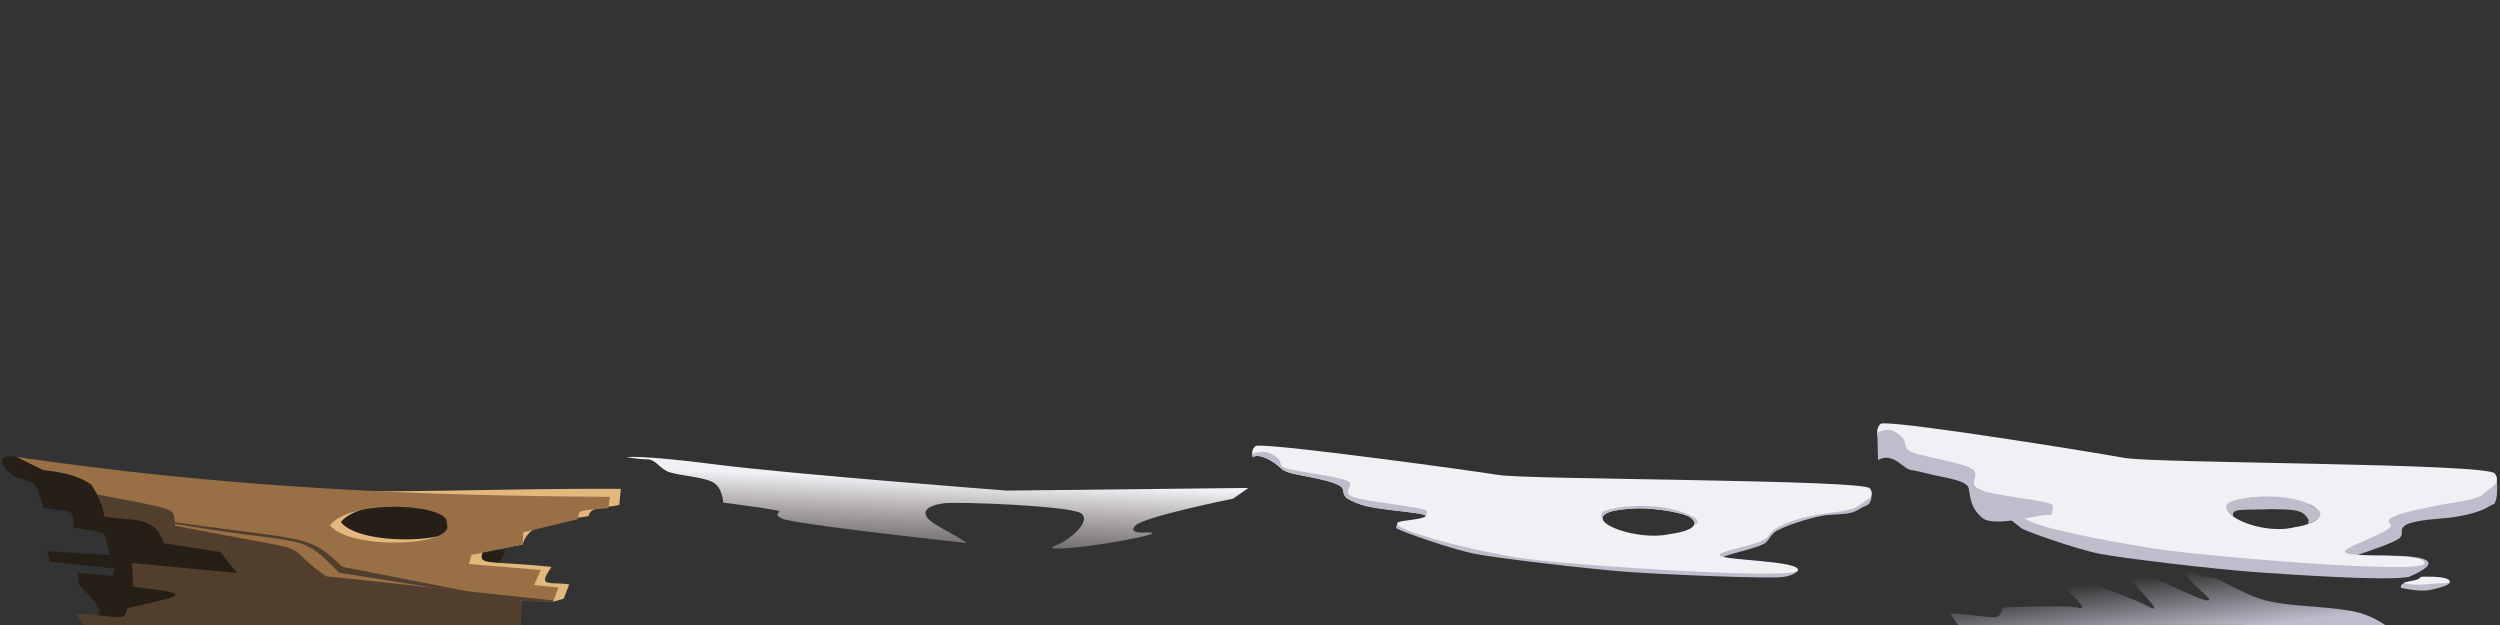 <svg xmlns="http://www.w3.org/2000/svg" xmlns:xlink="http://www.w3.org/1999/xlink" width="1000" height="250"><rect width="100%" height="100%" fill="#333333" stroke="none"/><defs><linearGradient id="b"><stop offset="0" stop-color="#bfbdcc"/><stop offset="1" stop-color="#bfbdcc" stop-opacity="0"/></linearGradient><linearGradient id="a"><stop offset="0" stop-color="#f1f0f4"/><stop offset="1" stop-color="#c8b7b7" stop-opacity="0"/></linearGradient><linearGradient xlink:href="#a" id="c" x1="146.536" y1="192.835" x2="144.89" y2="234.816" gradientUnits="userSpaceOnUse" gradientTransform="translate(250)"/><linearGradient xlink:href="#b" id="d" x1="149.162" y1="250.924" x2="146.015" y2="225.686" gradientUnits="userSpaceOnUse" gradientTransform="translate(750)"/></defs><path d="M217.241 201.578l-6.21 11.615-24.846 3.027-1.126 4.165 17.104-.362-12.122 26.69c-50.423-5.369-119.924-2.892-153.913 2.49 8.42-3.809.343-9.815-4.6-15.41l-.466-4.777L44.93 230.4l1.11-2.97-26.141-2.747-1.012-4.191 25.092 1.538c-3.014-10.641.317-8.432-14.276-10.938-1.058-8.187.32-5.873-12.183-7.927-4.113-11.437-2.042-9.027-12.116-12.7-2.397-1.664-9.79-9.196 1.147-7.726 71.414 10.968 140.114 16.614 210.69 18.842z" fill="#261f17"/><path d="M234.008 195.527c-31.438.107-59.78 1.057-88.53.994l-29.513 14.272 46.54 30.512c12.902-.856 26.175-1.435 40.737-1.457l9.526-.838 8.437 1.726 4.27-1.263 2.197-5.723c-8.31-1.149-12.83 1.33-7.057-7-25.823-2.618-29.541-.38-27.47-6.04l15.937-2.933c.756-2.437 1.612-4.904 8.527-8.875 7.795-.795 12.126-1.636 17.856-2.457.586-4.234 7.873-3.241 12.248-4.507l.615-6.395c-4.85-.029-9.62-.032-14.32-.016zm-72.315 5.942a75.916 75.916 0 012.047.011h.002c10.597.202 20.362 2.73 19.246 6.586 4.38 9.254-38.828 10.916-46.636.764 4.044-5.097 15.034-7.277 25.341-7.361z" fill="#e2b87d"/><path d="M6.549 182.738v.004l10.71 5.295c7.67.796 14.538 2.356 19.333 5.887 1.313 2.366 2.698 3.936 3.898 7.57a1783.488 1783.488 0 0021.574 4.957l7.76 7.996 36.317 7.225 60.43 28.367c13.649.021 27.395.035 41.804.014l.135-9.778 12.695.461 2.195-5.718-9.777-.998 2.729-6.004-28.813-2.407 1.088-3.636 20.455-4.196.254-4.875 21.78-5.19c.637-4.233-.038-3.111 12.224-4.509l.623-4.467c-77.756-.465-153.045-3.612-237.414-15.998zm150.623 19.994a75.391 75.391 0 012.043.012c10.83.204 20.378 2.733 19.447 6.592 4.262 9.252-38.782 10.916-46.639.764 3.97-5.099 14.875-7.283 25.149-7.368z" fill="#996f46"/><path d="M38.889 197.782c1.047 1.906 2.044 4.336 2.865 8.81 10.79 2.095 19.769-.955 23.893 10.732l22.45 3.471 6.76 8.433-42.022-4.028.4 9.495c25.94 3.05 19.682 3.377-2.235 8.597-1.596 5.509-1.49 3.389-20.936 2.015l3.633 5.223c71.25-.888 117.782-.392 174.679-.476l.134-9.78 12.694.463.209-.546-91.055-9.692c-21.445-15.085 3.716-7.723-60.306-20.2-1.283-7.452 3.814-5.722-31.16-12.52z" fill="#513e2d"/><path d="M46.567 205.254c75.967 12.392 74.455 6.188 90.383 21.481l66.536 13.034-67.873-10.667c-18.282-18.846-10.64-8.485-89.042-23.851z" fill="#513e2d"/><path d="M250.638 182.859s5.384-.97 35.755 2.933c30.37 3.902 116.294 10.446 116.294 10.446l96.663-1.063-6.116 4.29s-35.545 7.176-39.064 10.74c-3.52 3.563 4.74 2.759 4.74 2.759s8.666-.117-9.878 3.278-32.799 4.102-26.934 2.017c5.865-2.086 14.918-10.097 10.175-13.02-4.743-2.921-49.082-4.667-54.91-3.908-5.828.758-11.909 3.673-1.7 9.339 10.209 5.666 11.13 6.557 11.13 6.557s-69.556-7.52-74.118-9.827c-4.563-2.306 1.86-2.532-2.698-3.397-4.559-.864-20.698-2.982-20.698-2.982s-.18-6.382-4.642-8.405c-4.461-2.023-14.705-2.507-17.948-4.18-3.243-1.672-4.578-4.704-7.866-4.704-3.288 0-8.185-.873-8.185-.873z" fill="url(#c)"/><path d="M801.168 205.213s6.203 5.351 7.766 6.316c1.562.965 21.454 8.148 31.142 10.026 9.69 1.878 47.267 6.245 61.712 7.261 14.446 1.017 52.566 3.661 61.723 1.957 30.06-12.8-36.473-7.153-22.34-8.122 4.023-1.482 16.928-5.596 18.774-7.526 1.847-1.93-.47-2.666 1.773-4.712 2.244-2.045 10.952-2.703 16.717-3.194 5.765-.49 13.424-2.307 16.75-4.393 3.327-2.085 2.105-.3 3.077-2.477s.45-9.803.45-9.803l-88.916 30.899z" fill="#bfbdcc"/><path d="M753.5 169.343c-.728.014-1.177.082-1.31.21-2.132 2.055-1.041 5.231-1.041 5.231s1.61-2.063 6.887 1.426c5.277 3.49 3.286 4.915 10.705 6.677 7.419 1.763 17.791 3.719 18.394 6.961.603 3.243.136 4.11 7.078 7.108 6.942 3 30.119 3.818 25.465 5.95-4.654 2.133-14.446 1.127-9.431 4.673 5.014 3.547 29.76 8.343 49.933 11.618 20.172 3.274 108.941 10.767 109.62 6.158.677-4.608-30.241-2.049-31.747-4.415-1.505-2.366 21.462-8.543 17.93-11.59-3.541-3.055 12.433-5.788 19.707-7.285 7.273-1.497 15.057-1.905 17.773-4.554 2.716-2.648 6.974-3.844 4.524-8.075s-136.269-4.037-148.45-6.306c-11.419-2.127-85.113-14.003-96.037-13.787zm152.3 29.403c8.06.13 18.296 2.332 20.345 4.326 5.824 5.087-5.386 7.461-8.03 7.754-16.449 4.447-44.63-11.019-12.315-12.08z" fill="#f1f0f4"/><path d="M754.547 171.941c-.845.063-1.756.301-2.75.756-.331.153-.599.302-.879.452.056.986.3 10.964.3 10.964s3.323-2.894 8.6 1.104c5.276 3.997 2.805 1.968 10.224 3.987 7.419 2.02 16.9 2.621 17.502 6.336.603 3.714.839 7.858 5.42 11.649 5.3 4.385 26.39-2.804 27.302-.889.45-.586 1.169-3.06.782-4.173-.702-2.02-25.64-3.926-29.705-6.525-4.065-2.6.643-5.421-2.099-7.825-2.741-2.404-20.979-5.29-24.603-6.94-3.624-1.65-1.558-3.549-3.879-5.923-1.74-1.78-3.679-3.162-6.215-2.973zm151.513 26.645c-7.995.095-14.66 1.813-15.353 3.188-1.23 2.445 2.672 4.897 2.672 4.897l-.136-.339c-.586-3.153 3.722-2.195 15.244-2.676 8.06.164 11.73.116 13.778 2.645 1.626 1.802 1.245 2.235.773 3.518 3.808-1.626 7.449-3.893 3.301-6.624-6.21-4.09-14.06-4.684-20.28-4.61zM559.927 208.98s-2.556 1.584-.993 2.55c1.562.964 21.454 8.147 31.142 10.025 9.69 1.878 47.267 6.245 61.712 7.261 14.446 1.017 56.845 2.813 61.723 1.957 4.878-.856 5.598-2.56 5.598-2.56l-30.542-3.706s-2.478-.586 1.545-2.068c4.023-1.482 14.523-3.639 16.37-5.57 1.845-1.93 1.039-1.857 3.282-3.902 2.244-2.045 15.595-6.47 21.36-6.96 5.766-.49 9.068-.147 12.394-2.232 3.327-2.085 3.772-1.25 4.744-3.426.972-2.177-.378-4.186-.378-4.186l-88.088 25.282z" fill="#bfbdcc"/><path d="M503.5 178.25c-.728.012-1.177.07-1.31.18-2.132 1.75-1.041 4.455-1.041 4.455s1.61-1.758 6.887 1.215c5.277 2.972 3.286 4.186 10.705 5.687 7.419 1.501 17.791 3.168 18.394 5.93.603 2.762.136 3.5 7.078 6.054 6.942 2.555 30.119 3.252 25.465 5.069-4.654 1.817-14.446.96-9.431 3.98 5.014 3.021 29.923 9.872 50.095 12.66 20.173 2.79 108.227 8.57 108.905 4.645.677-3.925-29.688-3.908-31.194-5.924-1.505-2.015 17.604-4.17 19.35-7.855 1.746-3.685 11.013-6.948 18.287-8.223 7.273-1.275 15.057-1.623 17.773-3.879 2.716-2.256 6.974-3.275 4.524-6.879-2.45-3.604-136.269-3.438-148.45-5.37-11.419-1.813-85.113-11.93-96.037-11.745zm152.3 25.046c8.06.11 18.296 1.986 20.345 3.684 5.824 4.334-5.386 6.356-8.03 6.606-16.449 3.787-44.63-9.386-12.315-10.29z" fill="#f1f0f4"/><path d="M504.547 180.751c-.845.047-1.756.224-2.75.563-.331.113-.599.224-.879.336.056.732.256 1.267.256 1.267s1.61-1.757 6.887 1.215c5.277 2.972 3.286 4.186 10.705 5.688 7.419 1.501 17.792 3.167 18.395 5.93.602 2.761.136 3.5 7.078 6.054 6.164 2.268 25.115 3.072 26.027 4.496.45-.436.865-1.098.478-1.926-.701-1.502-25.924-3.846-29.99-5.779-4.065-1.933 1.232-4.281-1.51-6.068-2.741-1.788-20.979-3.933-24.603-5.16-3.624-1.228-1.558-2.64-3.879-4.405-1.74-1.324-3.679-2.351-6.215-2.21zm151.513 21.624c-7.995.065-14.395 1.616-15.088 2.54-1.231 1.64-.072 2.695-.072 2.695l.199.047c-.586-2.117 3.22-4 14.742-4.323 8.06.11 18.297 1.986 20.346 3.684 1.626 1.21 1.922 2.238 1.45 3.1 2.13-1.007 2.182-2.362-1.966-4.196-6.21-2.745-13.393-3.597-19.611-3.547z" fill="#bfbdcc"/><path d="M848.355 226.031c-.552.019-.679.305-.264.932 3.318 5.013 19.077 19.763 11.521 15.73-7.555-4.032-40.606-16.198-39.34-13.318 1.267 2.88 17.954 15.427 10.743 13.672-3.251-.791-15.866-.558-28.715-.082-.477.112-.848.195-1.34.312-1.596 5.51-1.49 3.39-20.936 2.016l3.633 5.223c69.428-.865 115.508-.424 170.455-.479-3.653-2.513-8.452-4.86-14.42-5.795-15.305-2.395-28.361-1.471-38.705-5.86-4.162-1.765-9.943-4.76-15.18-7.314l-5.49-.584a85.684 85.684 0 01-5.04-3.812c-1.819-.397-2.614.004-1.686 1.748 3.497 6.573 14.26 12.844 8.408 11.58-5.121-1.106-29.782-14.097-33.644-13.969z" fill="url(#d)"/><path d="M960.408 235.136s6.87 1.576 10.796.968c3.925-.608 9.434-2.295 8.573-3.222-.862-.927-8.269.58-12.463-.038-4.194-.618-5.271.032-6.273.73-1.002.7-.633 1.562-.633 1.562z" fill="#bfbdcc"/><path d="M961.923 233.28s3.607 1.017 9.195.399c5.588-.618 10.412.05 8.43-1.698-1.982-1.748-11.157-1.259-11.157-1.259s-.756.964-1.921 1.204c-1.166.24-5.054 1.224-5.054 1.224z" fill="#f1f0f4"/></svg>